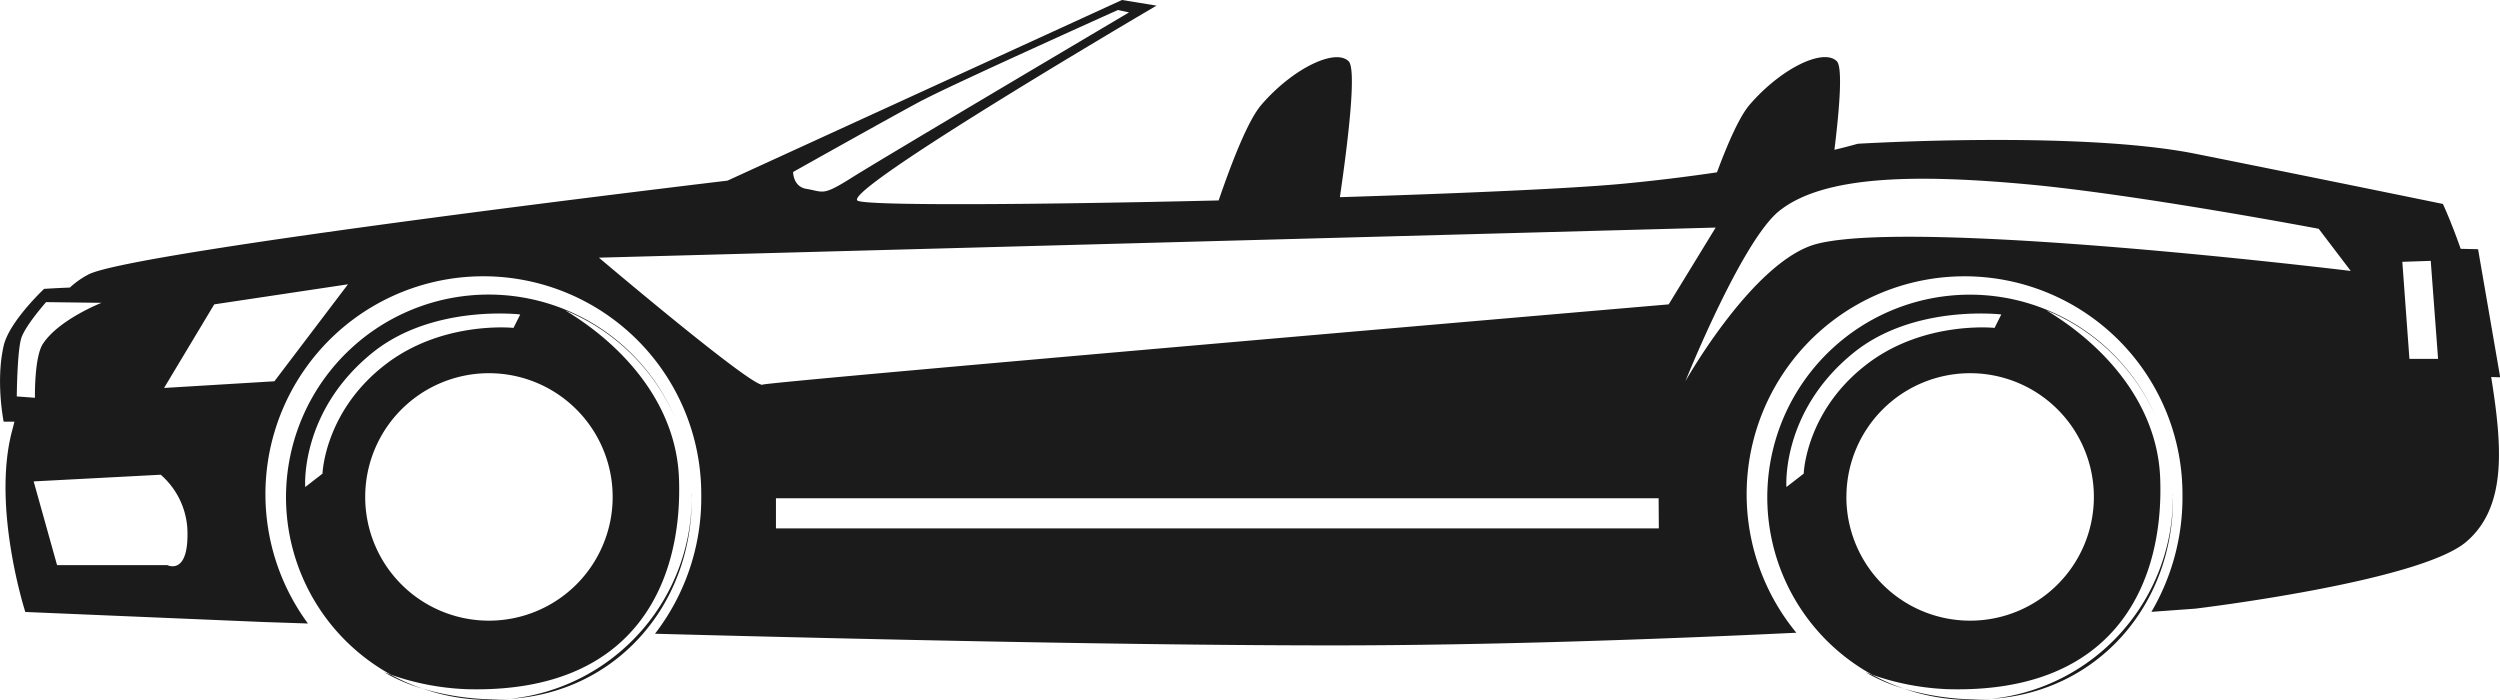 <svg xmlns="http://www.w3.org/2000/svg" viewBox="0 0 643.95 180.29"><defs><style>.cls-1{fill:#1c1b1b;}</style></defs><g id="Layer_2" data-name="Layer 2"><g id="icon"><g id="transport_icon" data-name="transport icon"><path class="cls-1" d="M555.37,107.55a53.33,53.33,0,0,1,2,5.47A53.33,53.33,0,0,0,555.37,107.55Z"/><path class="cls-1" d="M559.66,127c0,.39,0,.78,0,1.18,0-.05,0-.09,0-.14C559.71,127.69,559.66,127.35,559.66,127Z"/><path class="cls-1" d="M480.56,173.17a43.68,43.68,0,0,0,9.87,4.22,52.14,52.14,0,0,1-8.16-3.58C481.69,173.6,481.11,173.39,480.56,173.17Z"/><path class="cls-1" d="M556.42,123.17c-.72-19-14.12-34.09-29.31-43.23a52.41,52.41,0,0,1,28.24,27.56,52.18,52.18,0,1,0-73.08,66.31,66,66,0,0,0,19.47,3.71C545.76,178.71,557.41,149.19,556.42,123.17ZM464.6,122l-4.45,3.45s-1.45-19.41,17.29-34.58C493,78.29,515.49,81,515.49,81l-1.73,3.46s-17.95-1.91-32.61,9.14C465.09,105.71,464.6,122,464.6,122Zm11,6a31.87,31.87,0,1,1,31.87,31.87A31.87,31.87,0,0,1,475.59,128Z"/><path class="cls-1" d="M490.43,177.39a51.91,51.91,0,0,0,17,2.9A53.16,53.16,0,0,0,513,180c-1.11.07-2.21.17-3.35.17A68.34,68.34,0,0,1,490.43,177.39Z"/><path class="cls-1" d="M559.7,128.18A52.25,52.25,0,0,1,513,180c27.12-1.71,46.72-23.9,46.72-51.62C559.71,128.3,559.7,128.24,559.7,128.18Z"/><path class="cls-1" d="M99,173.17a43.48,43.48,0,0,0,9.87,4.22,51.84,51.84,0,0,1-8.17-3.58C100.16,173.6,99.58,173.39,99,173.17Z"/><path class="cls-1" d="M178.18,128.18A52.26,52.26,0,0,1,131.46,180c27.13-1.71,46.72-23.9,46.72-51.62Z"/><path class="cls-1" d="M178.13,127c0,.4,0,.79.05,1.19V128C178.18,127.69,178.14,127.34,178.13,127Z"/><path class="cls-1" d="M108.91,177.39a51.85,51.85,0,0,0,17,2.9,53.16,53.16,0,0,0,5.53-.3c-1.11.07-2.21.17-3.34.17A68.29,68.29,0,0,1,108.91,177.39Z"/><path class="cls-1" d="M173.85,107.55a51,51,0,0,1,2,5.47A51,51,0,0,0,173.85,107.55Z"/><path class="cls-1" d="M174.89,123.17c-.72-19-14.12-34.09-29.31-43.23a52.43,52.43,0,0,1,28.25,27.56,52.19,52.19,0,1,0-73.09,66.31,66,66,0,0,0,19.47,3.71C164.23,178.71,175.88,149.19,174.89,123.17ZM83.07,122l-4.45,3.45s-1.45-19.41,17.3-34.58C111.48,78.29,134,81,134,81l-1.73,3.46s-17.94-1.91-32.61,9.14C83.57,105.71,83.07,122,83.07,122Zm11,6a31.87,31.87,0,1,1,31.86,31.87A31.86,31.86,0,0,1,94.07,128Z"/><path class="cls-1" d="M644,97.19l-5.7-33-4.48-.1c-2.49-7.13-4.58-11.56-4.58-11.56s-33.59-6.89-63.73-12.92-87-2.58-87-2.58-2.1.62-6,1.56c1.35-10.94,2.14-21.26.62-22.81-3.41-3.44-14.3,1.73-22.46,11.2-2.64,3.06-5.7,10.1-8.41,17.41-7.36,1.09-15.69,2.14-24.9,3-13.43,1.22-41.45,2.44-72.23,3.4,2.06-14.12,4.35-32.86,2.26-35C344,12.37,333.06,17.54,324.9,27c-3.52,4.08-7.77,15.2-11,24.63-46.65,1.11-90.7,1.42-93,.06-4.31-2.58,77-50.24,77-50.24L289,0,187.38,46.53S34.94,64.62,22.88,70.65A21.66,21.66,0,0,0,18,74.07c-3.93.15-6.64.34-6.64.34S2.36,82.83.94,89.08c-2.09,9.16,0,19.53,0,19.53H3.72c-.21.83-.42,1.66-.65,2.51-5.16,19.81,3.45,46.51,3.45,46.51l61.15,2.58,11.65.39a56.13,56.13,0,1,1,101.31-33.29v.35a57.3,57.3,0,0,1-11.92,35.58c56.44,1.5,125.14,3,174.55,3,39.08,0,81.91-1.47,119.44-3.26a56.13,56.13,0,1,1,99.46-35.67v.35a58.23,58.23,0,0,1-8,29.94c7.27-.52,11.35-.83,11.35-.83s57.7-6.89,69.76-17.22c10.58-9.07,9.22-24.77,6.41-42.44ZM4.32,102.11s.11-11.73,1.16-15,6.39-9.29,6.39-9.29L26.15,78s-11,4.3-15.1,10.57C8.8,92,9,102.46,9,102.46Zm38.8,43.46H14.7L8.67,124l32.73-1.72a20,20,0,0,1,6.89,15.5C48.29,148.16,43.12,145.57,43.12,145.57ZM70.68,98.21,42.26,99.93,55.18,78.4l34.45-5.17Zm167-72.41c7.89-4.18,50.26-23.22,50.26-23.22l2.87.62S227.27,40.79,219.5,45.7s-7.27,3.69-11.78,2.95c-3.48-.57-3.43-4.35-3.43-4.35S229.74,30,237.63,25.8Zm189.6,110.3H199.87v-7.75H427.23Zm-230.81-37c-2.58.86-42.2-32.73-42.2-32.73l287.65-7.75L429.82,78.4S199,98.21,196.42,99.07ZM468.25,62.75c-16.43,4-34.13,35.46-34.13,35.46S448.6,62.09,458.3,54.33c11.48-9.18,35.12-9.47,63.54-6.89s75.41,11.49,75.41,11.49l8.26,10.86S494.67,56.25,468.25,62.75ZM620.62,92.44l-1.83-25,7.32-.25L628,92.44Z"/></g></g></g></svg>